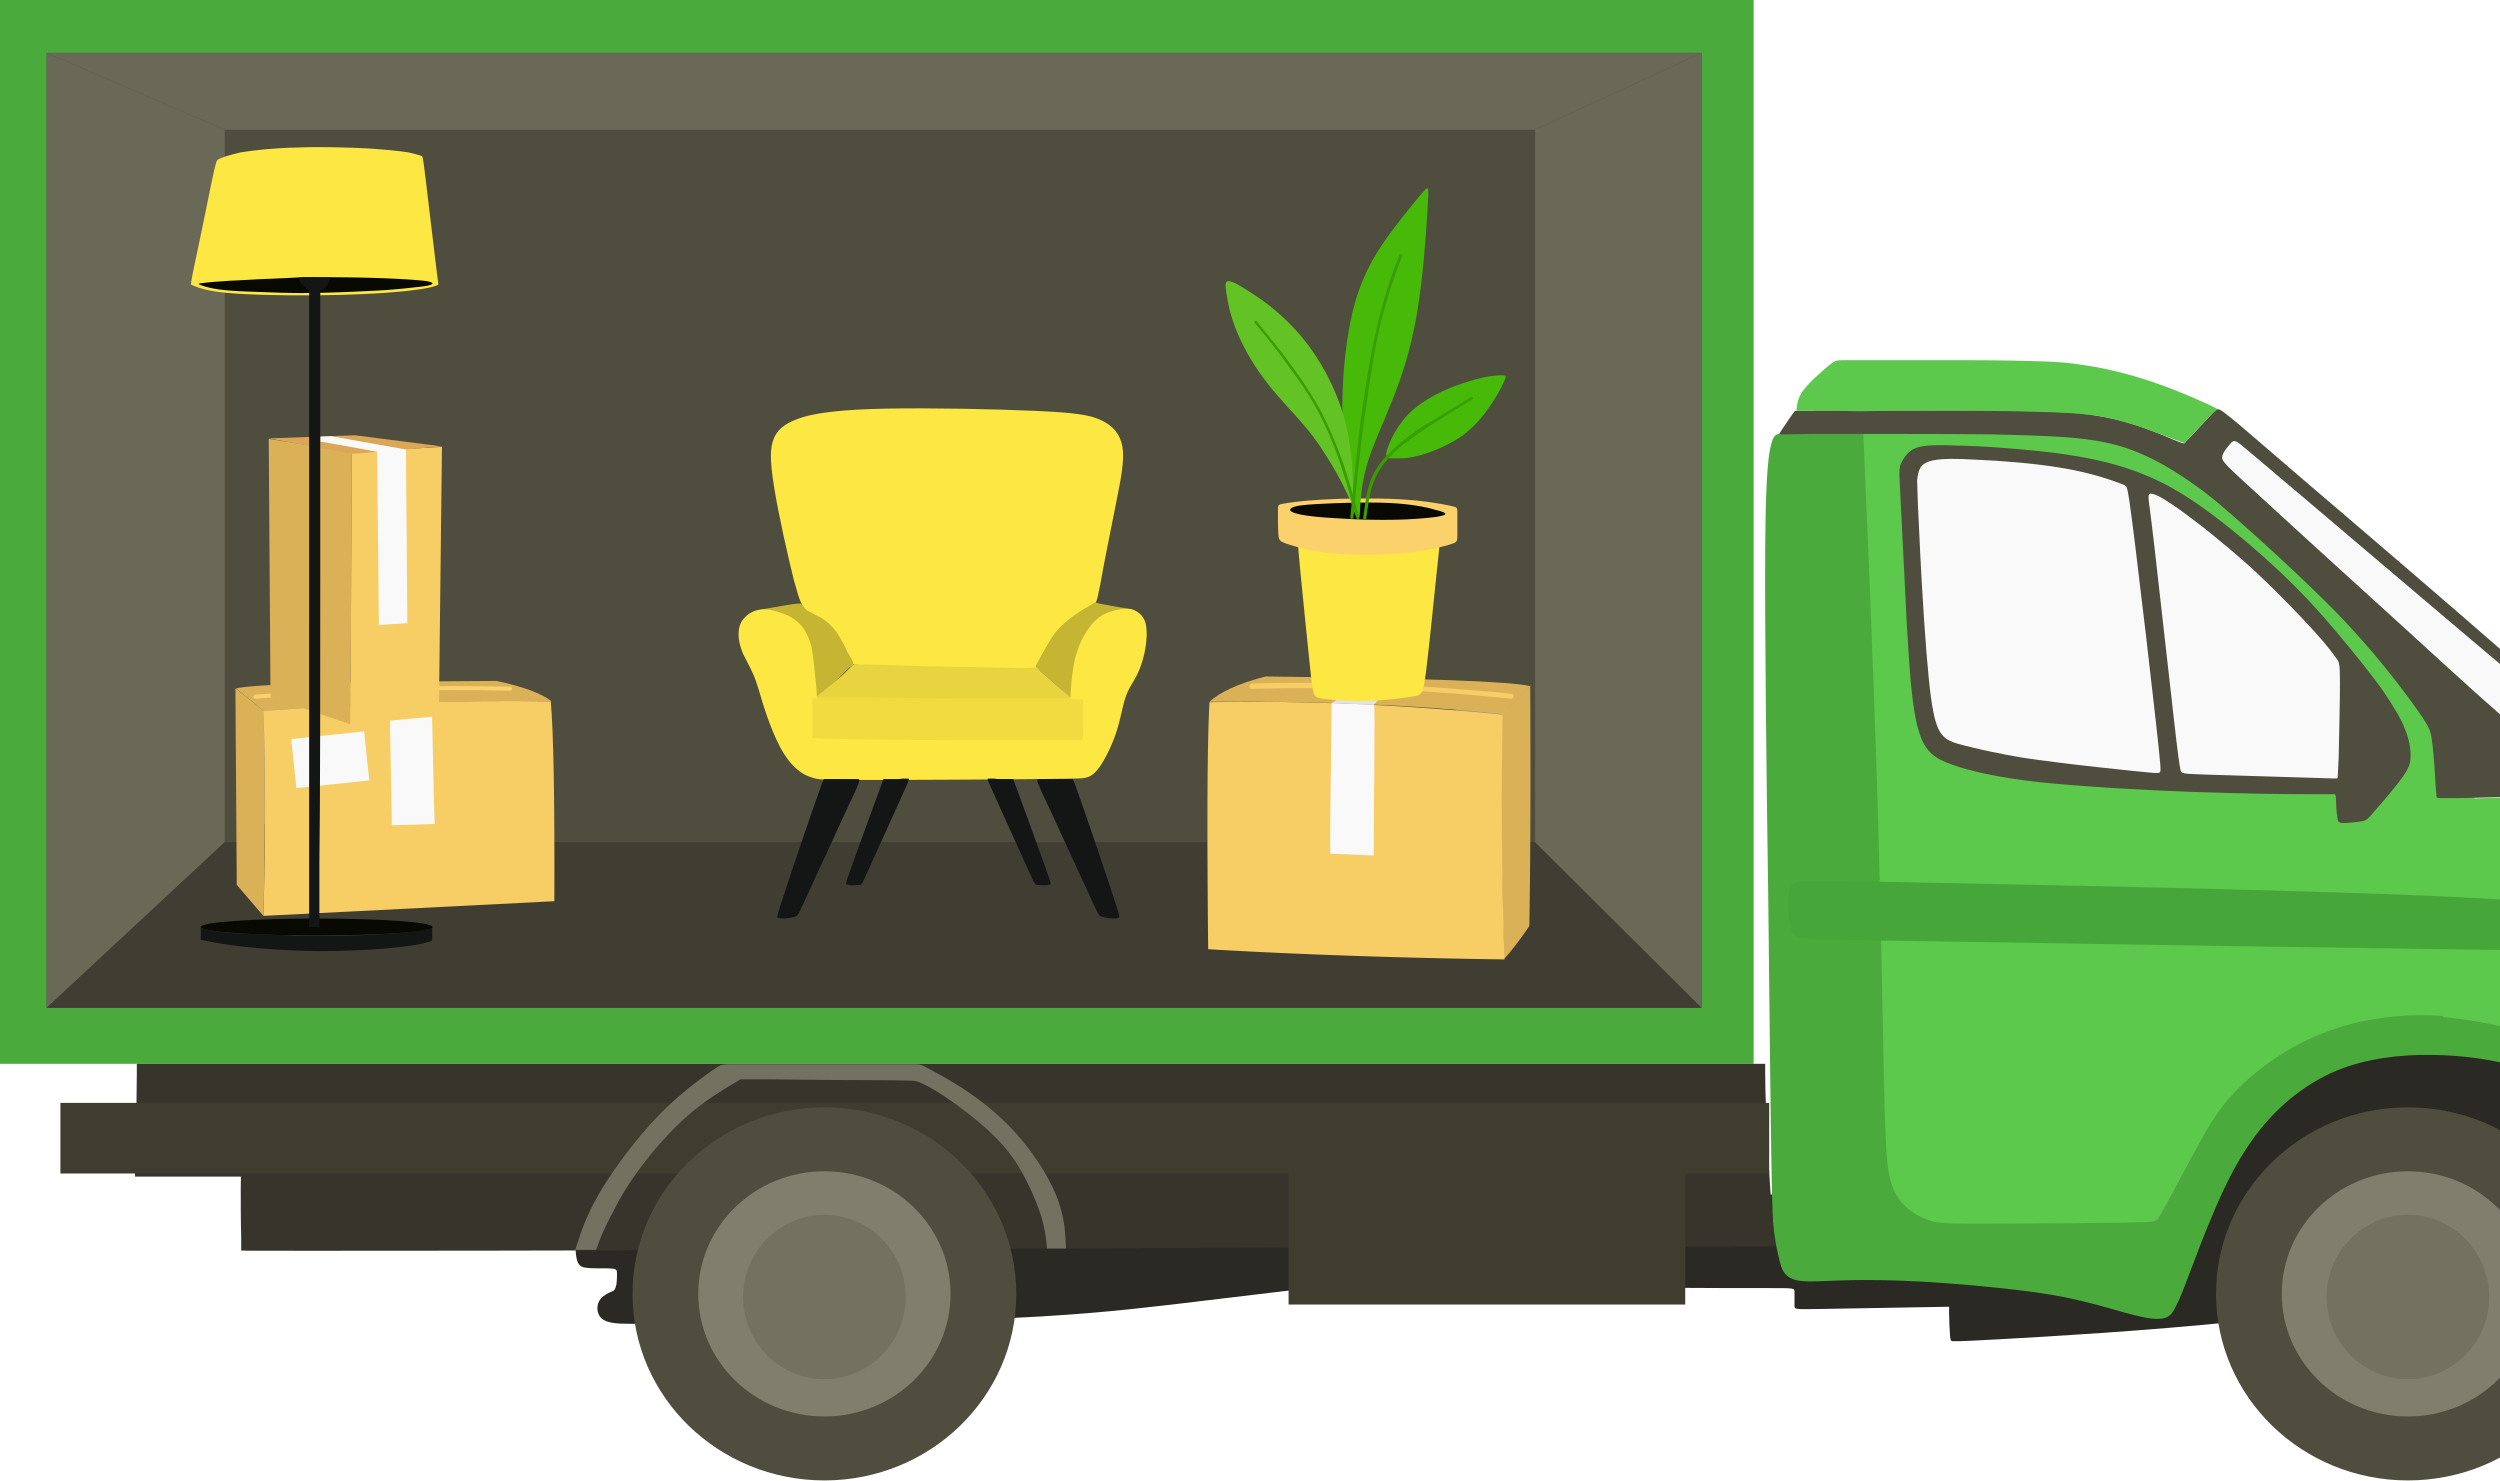 <svg width="601" height="356" fill="none" xmlns="http://www.w3.org/2000/svg"><path fill-rule="evenodd" clip-rule="evenodd" d="M436.31 125.892c.32 23.491.214 68.552 1.922 99.518 1.709 31.072 5.126 48.05 7.688 57.66 2.67 9.61 4.485 11.853 9.077 14.949 4.591 3.097 11.959 7.048 22.744 8.115 10.785 1.068 25.201-.534 32.889-2.135 7.795-1.602 8.97-2.99 12.28-9.824 3.31-6.834 8.542-19.006 17.726-27.122 9.076-8.115 21.997-12.066 32.034-14.949 10.038-2.883 17.299-4.698 21.25-8.542 4.057-3.844 4.805-9.61 4.057-22.53-.747-12.921-3.096-32.781-6.193-45.274-3.097-12.494-7.047-17.405-16.765-27.122-9.717-9.717-25.307-24.239-38.227-33.208-12.921-8.97-23.279-12.387-35.559-16.23-12.28-3.845-26.588-8.33-37.587-8.436-10.998-.214-18.793 3.844-23.172 5.873-4.378 2.028-5.232 2.028-5.232 2.99 0 1.067.748 2.882 1.068 26.267z" fill="#5DC94C"/><path fill-rule="evenodd" clip-rule="evenodd" d="M138.176 295.99c.107 2.456.107 5.339.534 6.941.427 1.602 1.388 1.815 2.99 1.922 1.708.107 4.057 0 5.339.107 1.281.107 1.281.427 1.281 1.281 0 .961 0 2.456-.32 3.203-.214.855-.641.961-1.495 1.282-.855.427-2.029 1.068-2.563 2.242-.534 1.175-.427 2.67.427 3.737.854.961 2.456 1.388 4.912 1.495 2.563.107 6.087 0 22.104-.107 16.017-.106 44.528-.32 64.923-.961 20.395-.747 32.675-2.028 45.489-3.523s26.268-3.204 38.762-4.592c12.387-1.388 23.705-2.349 35.345-2.349 11.639 0 23.598 1.175 30.219 1.815 6.62.641 7.902.961 14.629 1.068 6.62.107 18.58.107 24.56.107 5.979 0 6.086 0 6.086.854v3.417c0 .854.107.854 6.3.748l24.667-.428 6.193-.106v1.388c0 1.388.107 4.057.214 5.339.107 1.388.213 1.388.427 1.495.213.106.427.213 11.853-.427 11.425-.641 34.17-1.922 57.128-4.272 22.958-2.349 46.13-5.552 60.011-7.047 13.882-1.495 18.58-1.175 21.57-.961 2.99.214 4.271.32 15.377-.107 11.105-.427 31.927-1.495 42.392-1.922 10.465-.534 10.465-.534 9.504-1.601-.961-1.068-2.777-3.204-4.699-5.019-1.922-1.922-3.951-3.524-13.454-11.639-9.504-8.222-26.482-22.957-42.927-30.966-16.444-8.008-32.141-9.183-44.207-8.756-11.96.428-20.075 2.456-28.938 9.824-8.756 7.368-18.26 19.968-24.133 27.762-5.873 7.902-8.222 10.999-19.968 12.814-11.746 1.815-32.889 2.456-44.528-.748-11.639-3.203-13.775-10.144-18.58-12.172-4.805-2.136-12.28.64-50.187 1.174-37.908.427-106.355-1.388-150.669-2.456-44.315-1.067-64.603-1.495-77.951-1.815-13.347-.32-19.861-.534-23.599.427-3.737.961-4.805 2.883-5.125 5.019-.107 1.922.107 4.057.107 6.513z" fill="#2B2923"/><path d="M421.574 0H0v255.735h421.574V0z" fill="#4AAB3C"/><path fill-rule="evenodd" clip-rule="evenodd" d="M364.873 299.728c43.994-.107 52.964-.107 57.449-.107h4.485l-.107-1.068c-.107-1.068-.427-3.31-.854-8.863-.428-5.659-.961-14.628-1.175-20.928-.32-6.193-.32-9.61-.32-11.319v-1.708H32.889v2.456c0 2.456-.107 7.261-.107 9.717v2.669c0 .214-.106.748-.106 2.883-.107 2.029-.107 5.766-.214 7.581v1.816h25.52s-.106 0-.106 2.883 0 8.649.107 11.532v3.31c0 .107.107.107 17.512.107 17.512 0 52.43 0 109.451-.214 56.808-.32 135.933-.641 179.927-.747z" fill="#36342B"/><path d="M425.312 265.131H14.522v16.979h410.79v-16.979z" fill="#3F3D2E"/><path d="M405.129 265.131h-95.356v48.478h95.356v-48.478z" fill="#3F3D2E"/><path fill-rule="evenodd" clip-rule="evenodd" d="M143.835 298.98l-.534 1.495h-5.019l.641-1.922c.641-1.922 1.815-5.873 4.805-11.105 2.99-5.232 7.795-11.746 11.96-16.444 4.164-4.698 7.581-7.581 10.357-9.824 2.884-2.242 5.126-3.844 6.301-4.591 1.174-.747 1.174-.747 5.766-.747h39.829c3.417 0 3.417 0 4.912.854 1.602.854 4.699 2.456 8.543 4.912 3.844 2.562 8.329 5.872 12.493 10.464 4.165 4.485 7.902 10.251 9.931 15.056 2.029 4.911 2.242 8.969 2.349 10.998l.107 2.029h-4.592l-.106-1.282c-.107-1.281-.428-3.844-1.495-7.154-1.068-3.31-2.99-7.474-4.912-10.784-2.029-3.417-4.165-5.98-7.368-8.97-3.204-2.99-7.582-6.3-10.785-8.435-3.204-2.136-5.126-2.99-6.194-3.417-1.067-.427-1.281-.321-8.329-.427-6.94 0-20.715-.107-27.656-.214h-6.834l-2.136 1.281c-2.135 1.282-6.407 3.844-10.571 7.475-4.164 3.63-8.115 8.222-11.212 12.279-2.99 4.058-5.126 7.582-6.727 10.892-1.816 3.203-2.99 6.193-3.524 7.581z" fill="#737160"/><path d="M198.186 355.893c25.477 0 46.13-20.078 46.13-44.847 0-24.768-20.653-44.847-46.13-44.847-25.476 0-46.129 20.079-46.129 44.847 0 24.769 20.653 44.847 46.129 44.847z" fill="#4F4D3E"/><path d="M198.186 340.517c16.749 0 30.326-13.195 30.326-29.471s-13.577-29.471-30.326-29.471c-16.748 0-30.326 13.195-30.326 29.471s13.578 29.471 30.326 29.471z" fill="#807E6D"/><path fill-rule="evenodd" clip-rule="evenodd" d="M198.187 331.548c10.784 0 19.541-8.863 19.541-19.754 0-10.892-8.757-19.754-19.541-19.754-10.785 0-19.541 8.862-19.541 19.754 0 10.891 8.756 19.754 19.541 19.754z" fill="#737160"/><path fill-rule="evenodd" clip-rule="evenodd" d="M425.846 279.76c.213 11.852.32 13.881.533 15.269.107 1.495.321 2.456.534 4.058.321 1.495.748 3.63 1.175 5.019.427 1.388.961 2.242 1.922 2.883.961.64 2.242 1.067 5.339 1.067 3.097 0 8.009-.427 14.95-.32 6.94 0 15.803.534 24.025 1.281 8.223.748 15.697 1.602 21.677 2.777 5.98 1.174 10.465 2.562 14.309 3.63 3.844 1.068 6.941 1.815 8.969 1.602 2.029-.107 2.884-1.068 3.738-2.883.961-1.709 1.922-4.271 3.417-8.222 1.495-3.951 3.524-9.397 6.193-15.59 2.67-6.193 6.087-13.134 10.892-19.007 4.805-5.979 10.998-10.891 18.046-13.881 7.154-2.99 15.27-3.951 23.172-3.844 7.901.107 15.697 1.282 21.57 3.204 5.873 1.922 9.717 4.591 12.279 6.833 2.563 2.243 3.845 4.058 4.592 4.912.641.961.641.961 1.175.641.534-.32 1.495-.854 2.776-2.029 1.281-1.174 2.883-2.883 3.631-3.844.747-.854.747-.854-1.816-2.99-2.562-2.135-7.688-6.3-15.056-9.61-7.368-3.31-17.085-5.659-25.841-6.407-8.756-.747-16.551.214-23.172 1.923-6.62 1.815-12.066 4.377-16.658 7.367-4.698 2.99-8.542 6.3-11.425 9.397-2.883 3.096-4.805 6.086-7.048 9.93-2.136 3.844-4.592 8.436-6.3 11.639-1.709 3.203-2.776 5.125-3.417 6.3-.641 1.175-.961 1.708-1.175 2.029-.213.32-.534.534-1.281.747-.747.107-2.029.214-10.251.321-8.329.106-23.599.213-31.928.213-8.436 0-9.93-.213-11.746-.854-1.815-.641-3.844-1.709-5.552-3.31-1.709-1.495-2.884-3.524-3.738-6.621-.747-3.096-.961-7.26-1.281-15.91-.214-8.649-.427-21.676-.748-36.197-.32-14.522-.64-30.432-1.388-51.895-.747-21.462-1.815-48.371-2.456-61.825l-.534-13.454h-17.192c-3.63 0-4.164.107-4.805 2.136-.64 2.028-1.495 5.979-1.601 25.947-.107 19.968.32 55.845.747 84.782.32 29.044.534 50.827.748 62.786z" fill="#4AAB3C"/><path fill-rule="evenodd" clip-rule="evenodd" d="M492.37 98.984c6.194.213 11.426.64 16.658 1.922 5.232 1.281 10.571 3.524 13.241 4.698 2.67 1.068 2.776 1.068 2.883.961.107-.107.32-.427.748-.854a67.453 67.453 0 002.242-2.349c1.175-1.282 2.883-3.097 3.844-4.165.961-1.067 1.175-1.28 3.417.534 2.243 1.709 6.514 5.446 19.434 16.551 13.028 11.105 34.705 29.684 47.625 41.003 12.921 11.212 17.085 15.163 19.114 17.191 2.029 1.922 2.029 1.922 2.99 1.922.961 0 2.776-.106 3.951 0 1.068 0 1.495.214 1.815.641.32.427.748 1.175 1.175 1.815.534.641 1.067 1.175 1.815 1.602.747.427 1.495.854 3.844 1.708 2.349.855 6.193 2.35 8.329 3.204 2.136.961 2.563 1.388 2.67 1.708.213.321.106.641-5.873 1.388-5.98.748-18.046 1.922-28.298 2.563-10.251.641-18.9.747-23.385.854-4.378 0-4.698 0-4.805-.213-.107-.321-.107-.961-.32-3.417-.107-2.456-.427-6.941-.748-9.503-.32-2.563-.534-3.311-1.708-5.233-1.175-1.922-3.417-5.018-6.834-9.503-3.417-4.378-8.116-10.144-14.629-16.871-6.621-6.727-15.057-14.522-20.93-19.754-5.873-5.232-8.969-7.902-12.707-10.571-3.737-2.67-7.901-5.339-12.173-7.261-4.164-1.922-8.329-3.203-14.202-3.951-5.873-.747-13.454-.961-22.744-1.174-9.29-.107-20.182-.107-27.55-.107h-14.736c-3.31 0-6.086.107-7.474.107-1.389 0-1.389 0-1.068-.534.32-.534 1.068-1.602 1.708-2.563a50.753 50.753 0 011.495-2.136c.321-.427.321-.427.427-.427h6.728c6.62 0 19.968-.106 30.219-.213 10.464.106 17.619.213 23.812.427z" fill="#4F4D3E"/><path fill-rule="evenodd" clip-rule="evenodd" d="M439.62 98.77h-7.474c-.321 0-.321 0-.214-.747.107-.747.214-2.135 1.281-3.737 1.068-1.602 3.097-3.524 4.592-4.805 1.495-1.388 2.456-2.136 3.203-2.563.748-.427 1.389-.32 7.155-.32h24.346c7.688 0 12.28.106 16.231.213 3.951.107 7.261.214 11.426.854 4.164.534 9.076 1.602 13.988 3.097 5.019 1.495 10.037 3.524 13.241 4.912 3.203 1.388 4.485 2.029 5.125 2.35.641.32.534.32 0 .853-.533.428-1.495 1.389-2.669 2.67a94.845 94.845 0 00-3.417 3.631c-.854.854-1.068 1.174-1.175 1.281l-.107.107-.533-.214c-.534-.213-1.709-.641-3.417-1.281-1.709-.641-4.058-1.495-6.087-2.243-2.136-.747-4.058-1.281-5.659-1.708-1.602-.427-2.884-.748-4.165-.961-1.281-.214-2.563-.427-4.058-.534-1.495-.214-3.31-.32-5.766-.427-2.456-.107-5.659-.214-10.892-.32-5.232-.107-12.493-.107-19.541-.107-7.047 0-13.774 0-17.939.106-4.271-.106-5.659-.106-7.475-.106z" fill="#5DC94C"/><path fill-rule="evenodd" clip-rule="evenodd" d="M541.276 117.456a7388.712 7388.712 0 0030.433 27.763c11.426 10.357 21.677 19.861 27.229 24.666 5.446 4.912 6.194 5.125 6.728 5.232.64 0 1.174-.107 2.242-.747 1.068-.534 2.776-1.495 3.844-2.136.961-.641 1.388-1.068 1.495-1.388.214-.321.214-.427.107-.641-.107-.213-.32-.427-12.6-10.784-12.28-10.358-36.52-30.966-49.013-41.537-12.493-10.571-13.241-11.212-13.775-11.532-.534-.321-.854-.428-1.174-.214-.321.107-.534.427-1.068 1.068-.534.64-1.388 1.708-1.495 2.562-.107 1.068.534 1.709 7.047 7.688z" fill="#F9F9F9"/><path fill-rule="evenodd" clip-rule="evenodd" d="M456.918 120.553c.321 6.62.961 19.007 1.495 29.791.641 10.678 1.175 19.755 2.777 25.093 1.495 5.339 3.951 6.941 8.222 8.436 4.271 1.495 10.464 2.99 20.822 4.164 10.358 1.068 24.987 1.922 37.053 2.349 12.174.428 21.891.534 27.123.534h6.621c.427 0 .427 0 .533 1.068 0 1.068.107 3.203.321 4.378.107 1.175.32 1.495 1.495 1.495 1.174 0 3.203-.214 4.378-.427 1.174-.214 1.388-.427 3.096-2.456 1.816-2.029 5.126-5.873 6.834-8.329 1.709-2.456 1.816-3.523 1.816-5.018 0-1.495-.214-3.524-1.282-6.194-.961-2.562-2.883-5.766-5.659-9.823-2.883-3.951-6.727-8.756-10.678-13.454-3.844-4.592-7.795-8.97-12.814-13.775s-11.105-10.037-16.765-14.308c-5.659-4.271-10.892-7.581-16.765-9.93-5.872-2.456-12.173-3.951-20.502-5.126-8.329-1.068-18.473-1.815-24.88-1.922-6.3-.213-8.649 0-10.358.961-1.601.961-2.562 2.67-2.989 3.844-.321 1.281-.214 2.029.106 8.649z" fill="#4F4D3E"/><path fill-rule="evenodd" clip-rule="evenodd" d="M461.297 126.106c.321 7.688 1.068 21.462 1.816 30.645.747 9.29 1.388 13.988 2.242 16.764.854 2.883 2.029 3.844 3.203 4.485 1.282.641 2.563.961 5.233 1.602 2.562.64 6.407 1.495 11.852 2.456 5.553.854 12.708 1.708 18.474 2.349 5.766.64 10.037 1.067 12.28 1.281 2.349.214 2.669.214 2.883-.107.213-.32.213-.961-.961-11.639-1.175-10.677-3.631-31.606-5.019-42.818-1.388-11.212-1.709-12.813-1.922-13.561-.214-.854-.32-.854-2.67-1.708-2.349-.854-6.834-2.349-13.347-3.417-6.407-1.068-14.843-1.709-20.182-1.922-5.446-.32-7.902-.214-9.504 0-1.601.213-2.349.534-2.883.854-.534.32-.961.641-1.281 1.388-.321.641-.534 1.602-.641 2.883.107 1.068 0 2.67.427 10.465zm56.701 5.979c1.174 10.251 3.31 29.258 4.485 39.722 1.174 10.464 1.495 12.279 1.708 13.24.214.961.214.961 6.407 1.175 6.193.214 18.58.534 24.773.747 6.301.214 6.407.214 6.514.107.107 0 .107-.107.32-4.698.107-4.591.321-13.668.321-18.366s-.214-4.912-.961-5.873c-.748-1.068-2.136-2.99-5.446-6.62-3.31-3.631-8.543-9.076-13.455-13.668-4.912-4.591-9.503-8.222-13.027-11.105-3.631-2.776-6.193-4.698-8.222-5.979-1.922-1.282-3.204-1.922-3.951-2.029-.748-.214-.961 0-.961.854s.32 2.349 1.495 12.493z" fill="#F9F9F9"/><path fill-rule="evenodd" clip-rule="evenodd" d="M612.606 191.134c1.709-.107 3.524-.214 5.233-.321 1.708-.106 3.31-.213 4.164-.32l.854-.107 6.407 4.378c6.407 4.378 19.114 13.027 26.375 18.046 7.155 4.912 8.757 6.086 9.611 6.727.854.534.854.534 7.261 6.3a5617.902 5617.902 0 0025.734 22.957l6.407 5.766.641 1.495 2.563 5.98.64 1.495h-12.92c-12.921 0-38.655-.107-51.576-.107h-12.92l-.641-.748c-.641-.747-1.815-2.135-3.417-3.523-1.495-1.388-3.31-2.67-5.232-3.844-1.922-1.282-4.058-2.456-6.941-3.738-2.883-1.281-6.514-2.669-9.611-3.63-2.989-.961-5.445-1.602-8.008-2.029-2.563-.534-5.126-.854-6.834-1.068-1.709-.213-2.349-.32-2.777-.32h-.32v-2.669c0-2.67-.107-8.116-.107-16.872v-32.994h1.495c1.495 0 4.592 0 8.009-.107 3.417-.107 7.154-.213 9.931-.32 2.562-.214 4.271-.321 5.979-.427z" fill="#5DC94C"/><path fill-rule="evenodd" clip-rule="evenodd" d="M456.812 212.062c21.036.427 60.439 1.175 90.017 2.029 29.472.854 49.013 1.602 63.001 2.776 13.882 1.068 22.211 2.563 26.269 4.272 4.057 1.708 3.951 3.737 3.63 4.912-.427 1.174-1.068 1.601-2.456 1.922-1.388.32-3.417.534-10.998.534-7.688 0-20.929 0-53.284-.534-32.355-.427-83.824-1.282-110.412-1.709-26.696-.427-28.618-.427-29.899-.854-1.282-.427-2.029-1.175-2.35-3.097-.427-1.815-.533-4.805-.32-6.727.107-2.029.534-2.99 2.029-3.524 1.175-.427 3.737-.427 24.773 0z" fill="#47A639"/><path d="M578.863 355.893c25.477 0 46.13-20.078 46.13-44.847 0-24.768-20.653-44.847-46.13-44.847-25.477 0-46.13 20.079-46.13 44.847 0 24.769 20.653 44.847 46.13 44.847z" fill="#4F4D3E"/><path d="M578.863 340.517c16.749 0 30.326-13.195 30.326-29.471s-13.577-29.471-30.326-29.471c-16.749 0-30.326 13.195-30.326 29.471s13.577 29.471 30.326 29.471z" fill="#807E6D"/><path fill-rule="evenodd" clip-rule="evenodd" d="M578.863 331.548c10.785 0 19.541-8.863 19.541-19.754 0-10.892-8.756-19.754-19.541-19.754s-19.541 8.862-19.541 19.754c0 10.891 8.756 19.754 19.541 19.754z" fill="#737160"/><path d="M409.08 12.707H11.212V242.28H409.08V12.706z" fill="#4F4D3E"/><path fill-rule="evenodd" clip-rule="evenodd" d="M11.212 242.281V12.706l42.82 18.473v171.273l-42.82 39.829z" fill="#6A6856"/><path fill-rule="evenodd" clip-rule="evenodd" d="M11.212 242.281l42.82-39.829h315.005l40.043 39.829H11.212z" fill="#403E32"/><path fill-rule="evenodd" clip-rule="evenodd" d="M409.08 242.281V12.706L369.037 31.18v171.273l40.043 39.829z" fill="#6A6856"/><path fill-rule="evenodd" clip-rule="evenodd" d="M409.08 12.707H11.212l42.82 18.473h315.005l40.043-18.474z" fill="#6A6856"/><path fill-rule="evenodd" clip-rule="evenodd" d="M314.685 207.044l19.328.32-1.602-36.198-19.221.107 1.495 35.771zm32.783-1.175l19.327-.747-1.602-35.024-19.22.855 1.495 34.916z" fill="#929293"/><path fill-rule="evenodd" clip-rule="evenodd" d="M367.97 164.973c-2.883 2.776-5.126 5.019-6.728 6.727-20.715-2.242-44.1-3.203-70.475-2.99 2.456-2.349 6.94-4.378 13.454-6.086 38.014.427 59.264 1.174 63.749 2.349z" fill="#DBB158"/><path fill-rule="evenodd" clip-rule="evenodd" d="M367.649 222.633c-4.272 6.194-6.087 7.902-6.087 7.902-.641-20.074-.747-38.334-.427-58.835a199.367 199.367 0 016.727-6.727c.214 38.974-.213 57.66-.213 57.66z" fill="#DBB158"/><path fill-rule="evenodd" clip-rule="evenodd" d="M361.242 171.807c-.32 17.298-.32 35.557.427 58.835-41.324-.534-71.223-2.456-71.223-2.456-.321-30.432-.214-50.293.32-59.369 23.599-.427 46.984.641 70.476 2.99zm-60.331-6.193c-.32 0-.534-.214-.534-.641 0-.32.214-.641.534-.641 10.144-.32 20.502-.213 30.86.214a542.719 542.719 0 0131.607 2.242c.32 0 .534.321.427.641 0 .32-.213.534-.534.534-10.678-1.068-21.142-1.922-31.5-2.243-10.465-.32-20.716-.427-30.86-.106z" fill="#F7CE66"/><path fill-rule="evenodd" clip-rule="evenodd" d="M320.131 169.031c3.524.106 6.941.213 10.144.427.427-.427-.107 25.733 0 36.198 0 0-10.037-.428-10.464-.428-.107 0 0-12.065.32-36.197z" fill="#F9F9F9"/><path fill-rule="evenodd" clip-rule="evenodd" d="M330.275 169.458c-6.727-.32-10.144-.427-10.144-.427a2944.22 2944.22 0 009.183-5.98c4.378.107 6.621.107 6.621.107-3.845 4.164-5.66 6.3-5.66 6.3z" fill="#E1E2E1"/><path fill-rule="evenodd" clip-rule="evenodd" d="M312.549 136.784c.641 6.62 1.816 18.259 2.456 24.345.641 6.086.641 6.514 2.883 6.834 2.243.32 6.834.641 11.212.534 4.272-.107 8.436-.748 10.572-1.068 2.135-.32 2.456-.427 3.203-6.407.748-5.979 1.922-17.938 2.563-23.918.641-5.98.641-5.98.641-6.62 0-.641 0-1.816-1.068-2.349-1.068-.641-3.31-.641-8.222-.641-4.912-.107-12.601-.214-17.192-.321-4.592-.106-6.194-.106-6.834.748-.961.747-.854 2.242-.214 8.863z" fill="#FDE742"/><path fill-rule="evenodd" clip-rule="evenodd" d="M309.24 130.697c1.388.427 3.737 1.282 7.047 1.816 3.311.533 7.475.854 11.64.854 4.164 0 8.222-.214 11.746-.641 3.523-.427 6.513-1.174 8.115-1.602 1.602-.427 2.029-.64 2.242-.854.214-.213.321-.427.321-1.815v-5.232c0-1.282 0-1.282-2.029-1.709-2.029-.427-6.087-1.175-11.96-1.495-5.979-.32-13.775-.213-18.9.107-5.126.32-7.688.747-8.97.961-1.281.213-1.281.32-1.281 1.708 0 1.389 0 4.272.107 5.66.106 1.602.534 1.708 1.922 2.242z" fill="#FBD16B"/><path fill-rule="evenodd" clip-rule="evenodd" d="M311.589 123.436c1.815.534 5.66.961 10.251 1.175 4.592.32 9.824.427 14.095.32a97.75 97.75 0 009.184-.641c1.815-.32 2.349-.533 2.349-.747 0-.214-.534-.534-2.349-.961-1.816-.534-4.912-1.281-10.038-1.602-5.125-.32-12.173-.107-16.765.107-4.484.214-6.407.427-7.474.854-.961.427-1.068.961.747 1.495z" fill="#080902"/><path fill-rule="evenodd" clip-rule="evenodd" d="M324.829 120.553c-.854-3.951-2.029-11.746-2.135-20.822-.107-9.076.854-19.327 3.096-27.121 2.243-7.795 5.766-13.027 8.97-17.299 3.203-4.27 5.98-7.58 7.368-9.183 1.388-1.601 1.388-1.388 1.068 4.058-.321 5.553-1.068 16.444-2.563 25.2s-3.738 15.483-6.087 21.249c-2.349 5.873-4.698 10.784-5.979 15.269-1.282 4.485-1.495 8.436-1.602 10.464-.107 2.029-.107 2.029-.427 2.029-.214.107-.855 0-1.709-3.844z" fill="#47B909"/><path fill-rule="evenodd" clip-rule="evenodd" d="M325.257 118.524c0-3.417-.107-10.998-2.136-18.152-2.029-7.261-5.873-14.202-10.144-19.327-4.271-5.125-8.863-8.542-12.066-10.571-3.097-2.029-4.699-2.883-5.553-2.883-.854 0-.854.747-.534 2.883.32 2.135.961 5.66 2.67 9.61 1.708 4.057 4.378 8.542 7.368 12.28 2.989 3.843 6.086 6.833 8.756 10.037 2.669 3.096 4.698 6.3 6.513 9.289 1.816 2.99 3.204 5.873 4.058 7.688.854 1.816 1.068 2.563 1.068-.854z" fill="#64C324"/><path fill-rule="evenodd" clip-rule="evenodd" d="M333.479 108.061c.641-2.136 2.563-6.407 6.407-9.718 3.844-3.31 9.397-5.552 13.454-6.727 4.058-1.281 6.514-1.388 7.689-1.388 1.174 0 1.067.32.64 1.281-.427.961-1.174 2.563-2.669 4.912-1.495 2.35-3.844 5.553-7.048 8.009-3.31 2.456-7.475 4.164-10.571 5.019-3.097.854-5.019.747-6.407.747-1.495 0-2.136 0-1.495-2.135z" fill="#47B909"/><path fill-rule="evenodd" clip-rule="evenodd" d="M301.658 77.628a.324.324 0 010-.427c.107-.107.321-.107.427 0 2.883 3.63 5.873 7.154 8.543 10.891 2.669 3.738 5.232 7.475 7.261 11.426 2.029 3.95 3.631 8.008 5.126 12.172 1.388 4.165 2.562 8.436 3.737 12.707 0 .214-.107.32-.214.427-.213 0-.32-.107-.427-.213-1.174-4.271-2.349-8.436-3.737-12.6-1.388-4.165-2.99-8.222-5.019-12.173-2.029-3.95-4.485-7.688-7.261-11.319-2.563-3.737-5.446-7.26-8.436-10.891z" fill="#389E00"/><path fill-rule="evenodd" clip-rule="evenodd" d="M336.469 61.291c.107-.214.214-.214.427-.214.214.107.214.214.214.428-.961 2.349-1.816 4.804-2.67 7.367a141.482 141.482 0 00-2.563 8.97c-.747 3.203-1.495 6.727-2.028 10.57-.748 4.379-1.389 9.077-2.029 13.455-1.068 8.115-1.816 15.376-2.456 22.53 0 .214-.214.32-.427.32-.214 0-.321-.213-.321-.427.748-7.261 1.388-14.522 2.456-22.637.534-4.378 1.282-9.076 2.029-13.454a183.871 183.871 0 012.136-10.57 145.577 145.577 0 012.562-9.077c.748-2.456 1.709-4.912 2.67-7.261zm17.192 34.169c.213-.106.32 0 .427.107.107.214 0 .32-.107.427-4.485 2.776-8.969 5.446-12.386 7.795-1.709 1.175-3.097 2.243-4.379 3.204-1.281.961-2.242 2.029-3.203 2.99a15.244 15.244 0 00-2.349 2.989 18.895 18.895 0 00-1.602 3.311c-.854 2.456-1.174 5.339-1.602 8.222 0 .213-.213.32-.427.32-.213 0-.32-.213-.32-.427.427-2.883.747-5.873 1.602-8.329.427-1.281.961-2.456 1.708-3.524.641-1.068 1.495-2.135 2.456-3.096.961-.961 2.029-2.029 3.204-2.99a57.706 57.706 0 014.378-3.31c3.523-2.243 8.115-4.912 12.6-7.689z" fill="#389E00"/><path fill-rule="evenodd" clip-rule="evenodd" d="M109.345 199.463l-18.9.321 1.174-29.259 18.9.107-1.174 28.831zm-32.142-.961l-19.007-.534 1.175-28.297 19.007.641-1.175 28.19z" fill="#929293"/><path fill-rule="evenodd" clip-rule="evenodd" d="M56.701 165.507c2.883 2.242 5.126 4.058 6.727 5.446 20.289-1.815 43.354-2.563 69.195-2.349-2.456-1.922-6.834-3.524-13.241-4.912-37.48.213-58.303.747-62.68 1.815z" fill="#DBB158"/><path fill-rule="evenodd" clip-rule="evenodd" d="M56.915 212.703c4.271 5.019 6.407 7.474 6.407 7.474.427-16.23.427-32.674 0-49.224a83.111 83.111 0 00-6.727-5.446l.32 47.196z" fill="#DBB158"/><path fill-rule="evenodd" clip-rule="evenodd" d="M63.322 170.953c.534 13.988.534 30.431 0 49.225 46.664-2.35 69.942-3.524 69.942-3.524.107-24.666-.213-40.683-.854-48.051-22.958-.32-46.023.428-69.088 2.35z" fill="#F7CE66"/><path fill-rule="evenodd" clip-rule="evenodd" d="M122.586 166.041c.32 0 .534-.214.534-.427 0-.321-.214-.534-.428-.534-10.037-.214-20.074-.214-30.325.107-10.252.32-20.503.961-30.967 1.815-.32 0-.427.213-.427.534 0 .32.213.427.534.427 10.464-.854 20.715-1.495 30.966-1.815 10.038-.321 20.075-.321 30.113-.107z" fill="#FBD16B"/><path fill-rule="evenodd" clip-rule="evenodd" d="M103.792 168.817c-3.524.107-6.834.214-9.93.32-.428-.32.32 20.823.32 29.259 0 0 9.824-.321 10.357-.321-.106-.106-.32-9.824-.747-29.258z" fill="#F9F9F9"/><path fill-rule="evenodd" clip-rule="evenodd" d="M93.755 169.138l9.931-.321c-6.087-3.203-9.077-4.912-9.077-4.912-4.378.107-6.513.107-6.513.107 3.844 3.417 5.66 5.126 5.66 5.126z" fill="#E1E2E1"/><path d="M87.526 175.818l-17.52 1.862 1.253 11.786 17.52-1.862-1.253-11.786z" fill="#F9F9F9"/><path fill-rule="evenodd" clip-rule="evenodd" d="M84.25 174.156l-19.22-6.62-.427-62.039 19.968 3.204-.32 65.455z" fill="#DBB158"/><path fill-rule="evenodd" clip-rule="evenodd" d="M84.25 174.156l.32-65.455 21.677-1.282-.747 64.708-21.25 2.029z" fill="#F7CE66"/><path fill-rule="evenodd" clip-rule="evenodd" d="M106.247 107.313l-21.676 1.815-19.968-3.737 20.715-.748 20.929 2.67z" fill="#DBA757"/><path fill-rule="evenodd" clip-rule="evenodd" d="M97.598 108.06l-6.94.534.426 41.644 6.834-.427-.32-41.751zm-6.941.534l6.941-.534-18.046-3.203-2.563.106v1.175l13.668 2.456z" fill="#F9F9F9"/><path fill-rule="evenodd" clip-rule="evenodd" d="M66.098 224.769c-2.242-.107-5.232-.214-7.581-.32-2.35-.107-3.845-.214-5.233-.427-1.388-.107-2.67-.321-3.417-.534-.747-.107-1.067-.214-1.281-.321a1.304 1.304 0 01-.32-.213v2.99l1.174.213c1.175.214 3.417.748 7.902 1.282 4.378.534 10.999 1.067 17.619 1.174 6.62.107 13.348-.213 18.046-.64 4.805-.428 7.582-.855 9.077-1.282 1.495-.32 1.708-.534 1.708-.641.107-.106.107-.106.107-.64v-2.029c0-.534 0-.534-.107-.427-.107.107-.213.213-.534.32-.32.107-.747.214-1.388.32-.641.107-1.495.214-2.883.428-1.388.106-3.203.32-5.019.427-1.815.106-3.524.213-5.553.32-2.028.107-4.164.107-6.513.214H70.903a48.606 48.606 0 00-4.805-.214z" fill="#141515"/><path fill-rule="evenodd" clip-rule="evenodd" d="M76.136 224.876c15.376 0 27.87-.854 27.87-2.029 0-1.174-12.494-2.029-27.87-2.029-15.377 0-27.87.855-27.87 2.029 0 1.175 12.493 2.029 27.87 2.029z" fill="#080902"/><path fill-rule="evenodd" clip-rule="evenodd" d="M52.643 38.227c-.64.32-.64.32-1.708 5.232-.961 4.912-2.99 14.629-4.058 19.647-1.068 5.019-.96 5.126-.96 5.232 0 .107 0 .107.32.214s.854.427 2.349.854 3.844.961 9.824 1.281c5.873.32 15.376.428 23.278.214 7.902-.213 14.095-.64 17.832-1.174 3.631-.428 4.806-.855 5.34-1.068l.533-.214-.64-5.125c-.641-5.126-1.816-15.376-2.456-20.502-.641-5.125-.641-5.125-.961-5.339-.427-.106-1.175-.427-3.204-.854-2.029-.32-5.125-.64-9.824-.96-4.698-.215-10.891-.428-16.55-.215-5.66.107-10.679.641-13.882 1.175-3.204.748-4.592 1.281-5.233 1.602z" fill="#FDE742"/><path fill-rule="evenodd" clip-rule="evenodd" d="M63.962 67.057c-2.777.107-5.873.32-8.65.427-2.776.214-5.018.32-6.3.534-1.281.107-1.495.214-.96.427.533.214 1.708.64 3.523.961 1.815.32 4.271.534 6.94.64 2.777.108 5.767.214 8.97.321 3.204.107 6.514.107 10.572 0 4.058-.107 8.97-.32 13.027-.534 4.058-.213 7.475-.64 9.504-.854 2.029-.213 2.883-.427 3.203-.64.321-.214.214-.321-.32-.534-.534-.214-1.388-.32-4.165-.534-2.776-.214-7.367-.428-12.386-.534-5.019-.107-10.251-.107-14.096-.107a432.2 432.2 0 01-8.862.427z" fill="#080902"/><path fill-rule="evenodd" clip-rule="evenodd" d="M76.99 137.317v-67.27l.32-.214c.32-.213.854-.534 1.281-1.174.428-.534.641-1.282.748-1.602l.107-.32h-7.368c-.214 0-.214 0-.214.213.107.214.214.748.534 1.175.32.427.854.96 1.175 1.174.32.32.534.427.64.427l.107.107v153.014h2.456v-15.056c.214-14.949.214-44.954.214-70.474z" fill="#141515"/><path fill-rule="evenodd" clip-rule="evenodd" d="M190.819 139.346c-1.389-5.552-3.631-15.483-4.699-22.103-1.068-6.62-1.068-9.717 0-12.066s3.204-3.737 6.941-4.912c3.737-1.068 9.29-1.815 19.861-2.029 10.572-.213 26.269.107 35.879.534 9.61.427 13.241.961 15.91 2.243 2.777 1.281 4.592 3.31 5.126 6.406.534 3.204-.32 7.475-1.602 13.882-1.281 6.406-2.99 14.949-3.737 19.22-.854 4.271-.854 4.271-1.922 5.445-1.068 1.175-3.31 3.631-5.339 6.514-2.029 2.99-3.844 6.407-5.233 7.902-1.388 1.388-2.242.854-2.776.533-.427-.32-.427-.32-6.193-.106-5.766.213-17.299.747-24.56.534-7.261-.107-10.251-.961-11.746-1.389-1.495-.427-1.495-.427-1.922 0-.427.321-1.175 1.068-2.242-.533-1.068-1.602-2.456-5.339-4.058-7.795-1.602-2.456-3.204-3.524-4.378-4.592-1.282-1.068-1.815-2.135-3.31-7.688z" fill="#FDE742"/><path fill-rule="evenodd" clip-rule="evenodd" d="M205.021 159.101c.214.427.214.427-1.281 1.815-1.388 1.388-4.271 4.164-5.66 5.659a156.978 156.978 0 01-1.495 1.602s-.106 0-.533-1.709c-.428-1.815-1.068-5.445-2.029-8.222-.961-2.776-1.922-4.805-2.99-6.193-1.068-1.388-2.243-2.349-3.738-2.99-1.494-.747-3.417-1.281-4.591-1.602-1.175-.32-1.495-.32-1.602-.32h.107s-.214 0-.107-.107.641-.213 2.67-.64c1.922-.321 5.339-.961 7.047-1.175 1.709-.214 1.709-.107 1.922.107.107.213.427.534.641.854.32.32.534.534 1.175.854.64.321 1.601.854 2.456 1.282.854.427 1.495.961 2.028 1.388.641.534 1.175 1.174 1.816 1.922.64.854 1.174 1.815 1.708 2.776.534.961.961 1.922 1.388 2.776.534.748.855 1.495 1.068 1.923zm47.411-5.126a71.363 71.363 0 00-1.922 3.31c-.641 1.068-1.068 2.029-1.388 2.563-.214.427-.214.427 1.175 1.709 1.494 1.281 4.378 3.737 5.766 5.018 1.495 1.282 1.495 1.389 1.601 1.389l.641-1.282c.534-1.281 1.709-3.844 3.631-6.941 1.922-3.096 4.591-6.62 6.086-8.969 1.495-2.35 1.709-3.524 2.136-4.058.534-.534 1.281-.427 1.602-.32.32 0 .213 0-.855-.107-1.174-.214-3.31-.534-4.698-.854-1.495-.214-2.242-.428-2.563-.534-.427-.107-.427-.107-.534 0-.213.106-.534.32-1.388.854-.747.427-1.922 1.068-3.097 1.922-1.174.747-2.135 1.602-2.989 2.349-.855.748-1.389 1.495-1.922 2.029-.428.534-.748 1.068-1.282 1.922z" fill="#C6B532"/><path fill-rule="evenodd" clip-rule="evenodd" d="M198.614 165.614a201.279 201.279 0 01-3.844 2.99c-.427.427.64-.107 11.746-.107 10.998 0 31.927.427 42.178.427 10.145 0 9.611-.534 9.397-.747-.32-.214-.32-.214-1.068-.854l-3.737-3.204c-1.495-1.281-2.883-2.563-3.631-3.097-.747-.64-.747-.64-.961-.533-.213 0-.747.106-2.669.106-2.029 0-5.553-.106-12.066-.213-6.621-.107-16.231-.321-21.57-.534-5.339-.107-6.194-.214-6.621-.214-.427 0-.427 0-.854.321l-2.242 2.242c-1.175.961-2.456 2.136-4.058 3.417z" fill="#E8D43F"/><path fill-rule="evenodd" clip-rule="evenodd" d="M194.342 170.419c0 1.602.107 4.698.107 6.193v1.602s0 .107 3.63.214c3.631.106 10.785.213 21.891.213 11.105.107 26.268.214 33.85.214 7.581 0 7.688 0 7.688-.107.107-.107.213-.427.213-2.243 0-1.708 0-4.911-.106-6.62-.107-1.709-.214-1.922-.855-1.922-.64-.107-1.922-.107-7.047-.107h-24.346c-10.358 0-21.997-.213-27.977-.213h-6.621c-.213 0-.427 0-.427.106-.107.107-.107.214-.107.427.107.321.107.641.107 2.243z" fill="#F1DB41"/><path fill-rule="evenodd" clip-rule="evenodd" d="M260.44 169.458v5.445c0 1.602-.106 2.35-.213 2.67 0 .32 0 .32-.214.32-.106 0-.427.107-.64.107h-18.474c-5.445 0-10.357 0-16.871-.107-6.621 0-14.95-.107-20.075-.213-5.126-.107-6.941-.107-7.795-.214-.854 0-.854 0-.854-.107v-8.756c0-.427 0-.533.106-.64 0-.107.107-.107.214-.107h.747v-.641c0-.64-.106-2.028-.32-3.95-.213-1.816-.427-4.165-.641-5.766-.213-1.602-.427-2.456-.747-3.417-.32-.855-.748-1.816-1.281-2.67-.534-.854-1.175-1.495-1.923-2.135-.747-.641-1.708-1.175-2.776-1.602-1.068-.427-2.242-.748-3.096-.961-.855-.214-1.389-.214-2.029-.214-.641 0-1.389.107-2.243.427a6.068 6.068 0 00-2.456 1.709c-.747.854-1.281 2.029-1.281 3.524-.107 1.494.32 3.096.961 4.805.747 1.601 1.708 3.203 2.776 5.659.961 2.456 1.816 5.873 2.883 8.969 1.068 3.097 2.243 5.98 3.524 8.329 1.282 2.349 2.776 4.164 4.165 5.232 1.388 1.175 2.776 1.602 3.844 1.922 1.068.321 1.922.427 12.386.427 10.465 0 30.647-.106 41.111-.213 10.465-.107 11.212-.107 12.067-.427.854-.214 1.815-.748 3.096-2.563 1.282-1.815 2.883-5.019 3.951-8.222 1.068-3.203 1.495-6.3 2.243-8.436.747-2.242 1.815-3.523 2.669-5.232.854-1.708 1.602-3.844 2.029-6.193.427-2.349.534-4.698.107-6.407-.427-1.601-1.495-2.455-2.243-2.883-.747-.427-1.174-.533-1.601-.533-.427-.107-.641-.107-1.282 0-.64 0-1.601.213-2.562.427-.855.213-1.602.534-2.35.854-.747.427-1.495.961-2.242 1.708-.747.748-1.495 1.709-2.242 2.99-.748 1.175-1.389 2.67-1.816 3.951-.427 1.281-.747 2.456-.961 3.737-.213 1.282-.427 2.776-.534 4.165-.106 1.388-.213 2.562-.213 3.203v.641h.427c.427 0 1.281 0 1.708.106.855-.106.961 0 .961 1.282z" fill="#FDE742"/><path fill-rule="evenodd" clip-rule="evenodd" d="M199.575 187.29h-1.388c-.213 0-.213 0-2.136 5.446-1.922 5.446-5.659 16.444-7.474 21.997-1.816 5.552-1.816 5.766-1.602 5.873.214.106.534.213 1.281.213.748 0 2.029-.213 2.777-.427.747-.213.854-.427 2.562-4.164 1.709-3.738 5.019-10.892 7.475-16.231 2.456-5.446 4.271-9.077 5.019-10.892.747-1.815.641-1.815-.214-1.815h-6.3zm15.59 0h-2.776l-1.495 4.058a2764.91 2764.91 0 00-5.98 16.444c-1.495 4.271-1.602 4.485-1.495 4.698.107.214.427.214 1.068.321.64 0 1.601 0 2.135-.107.534 0 .534 0 2.456-4.271 1.922-4.272 5.766-12.707 7.689-16.979 1.922-4.271 1.922-4.271 1.601-4.271h-1.495c-.534.107-.961.107-1.708.107zm41.218 0h1.388c.213 0 .213 0 2.135 5.446 1.923 5.446 5.66 16.444 7.475 21.997 1.815 5.552 1.815 5.766 1.602 5.873-.214.106-.534.213-1.281.213-.748 0-2.029-.213-2.777-.427-.747-.213-.854-.427-2.563-4.164-1.708-3.738-5.018-10.892-7.474-16.231-2.456-5.446-4.272-9.077-5.019-10.892-.747-1.815-.641-1.815.214-1.815h6.3zm-15.59 0h2.776l1.495 4.058a2764.91 2764.91 0 015.98 16.444c1.495 4.271 1.602 4.485 1.495 4.698-.107.214-.427.214-1.068.321-.641 0-1.602 0-2.136-.107-.533 0-.533 0-2.456-4.271-1.922-4.272-5.766-12.707-7.688-16.979-1.922-4.271-1.922-4.271-1.602-4.271h1.495c.641.107 1.068.107 1.709.107z" fill="#141515"/></svg>